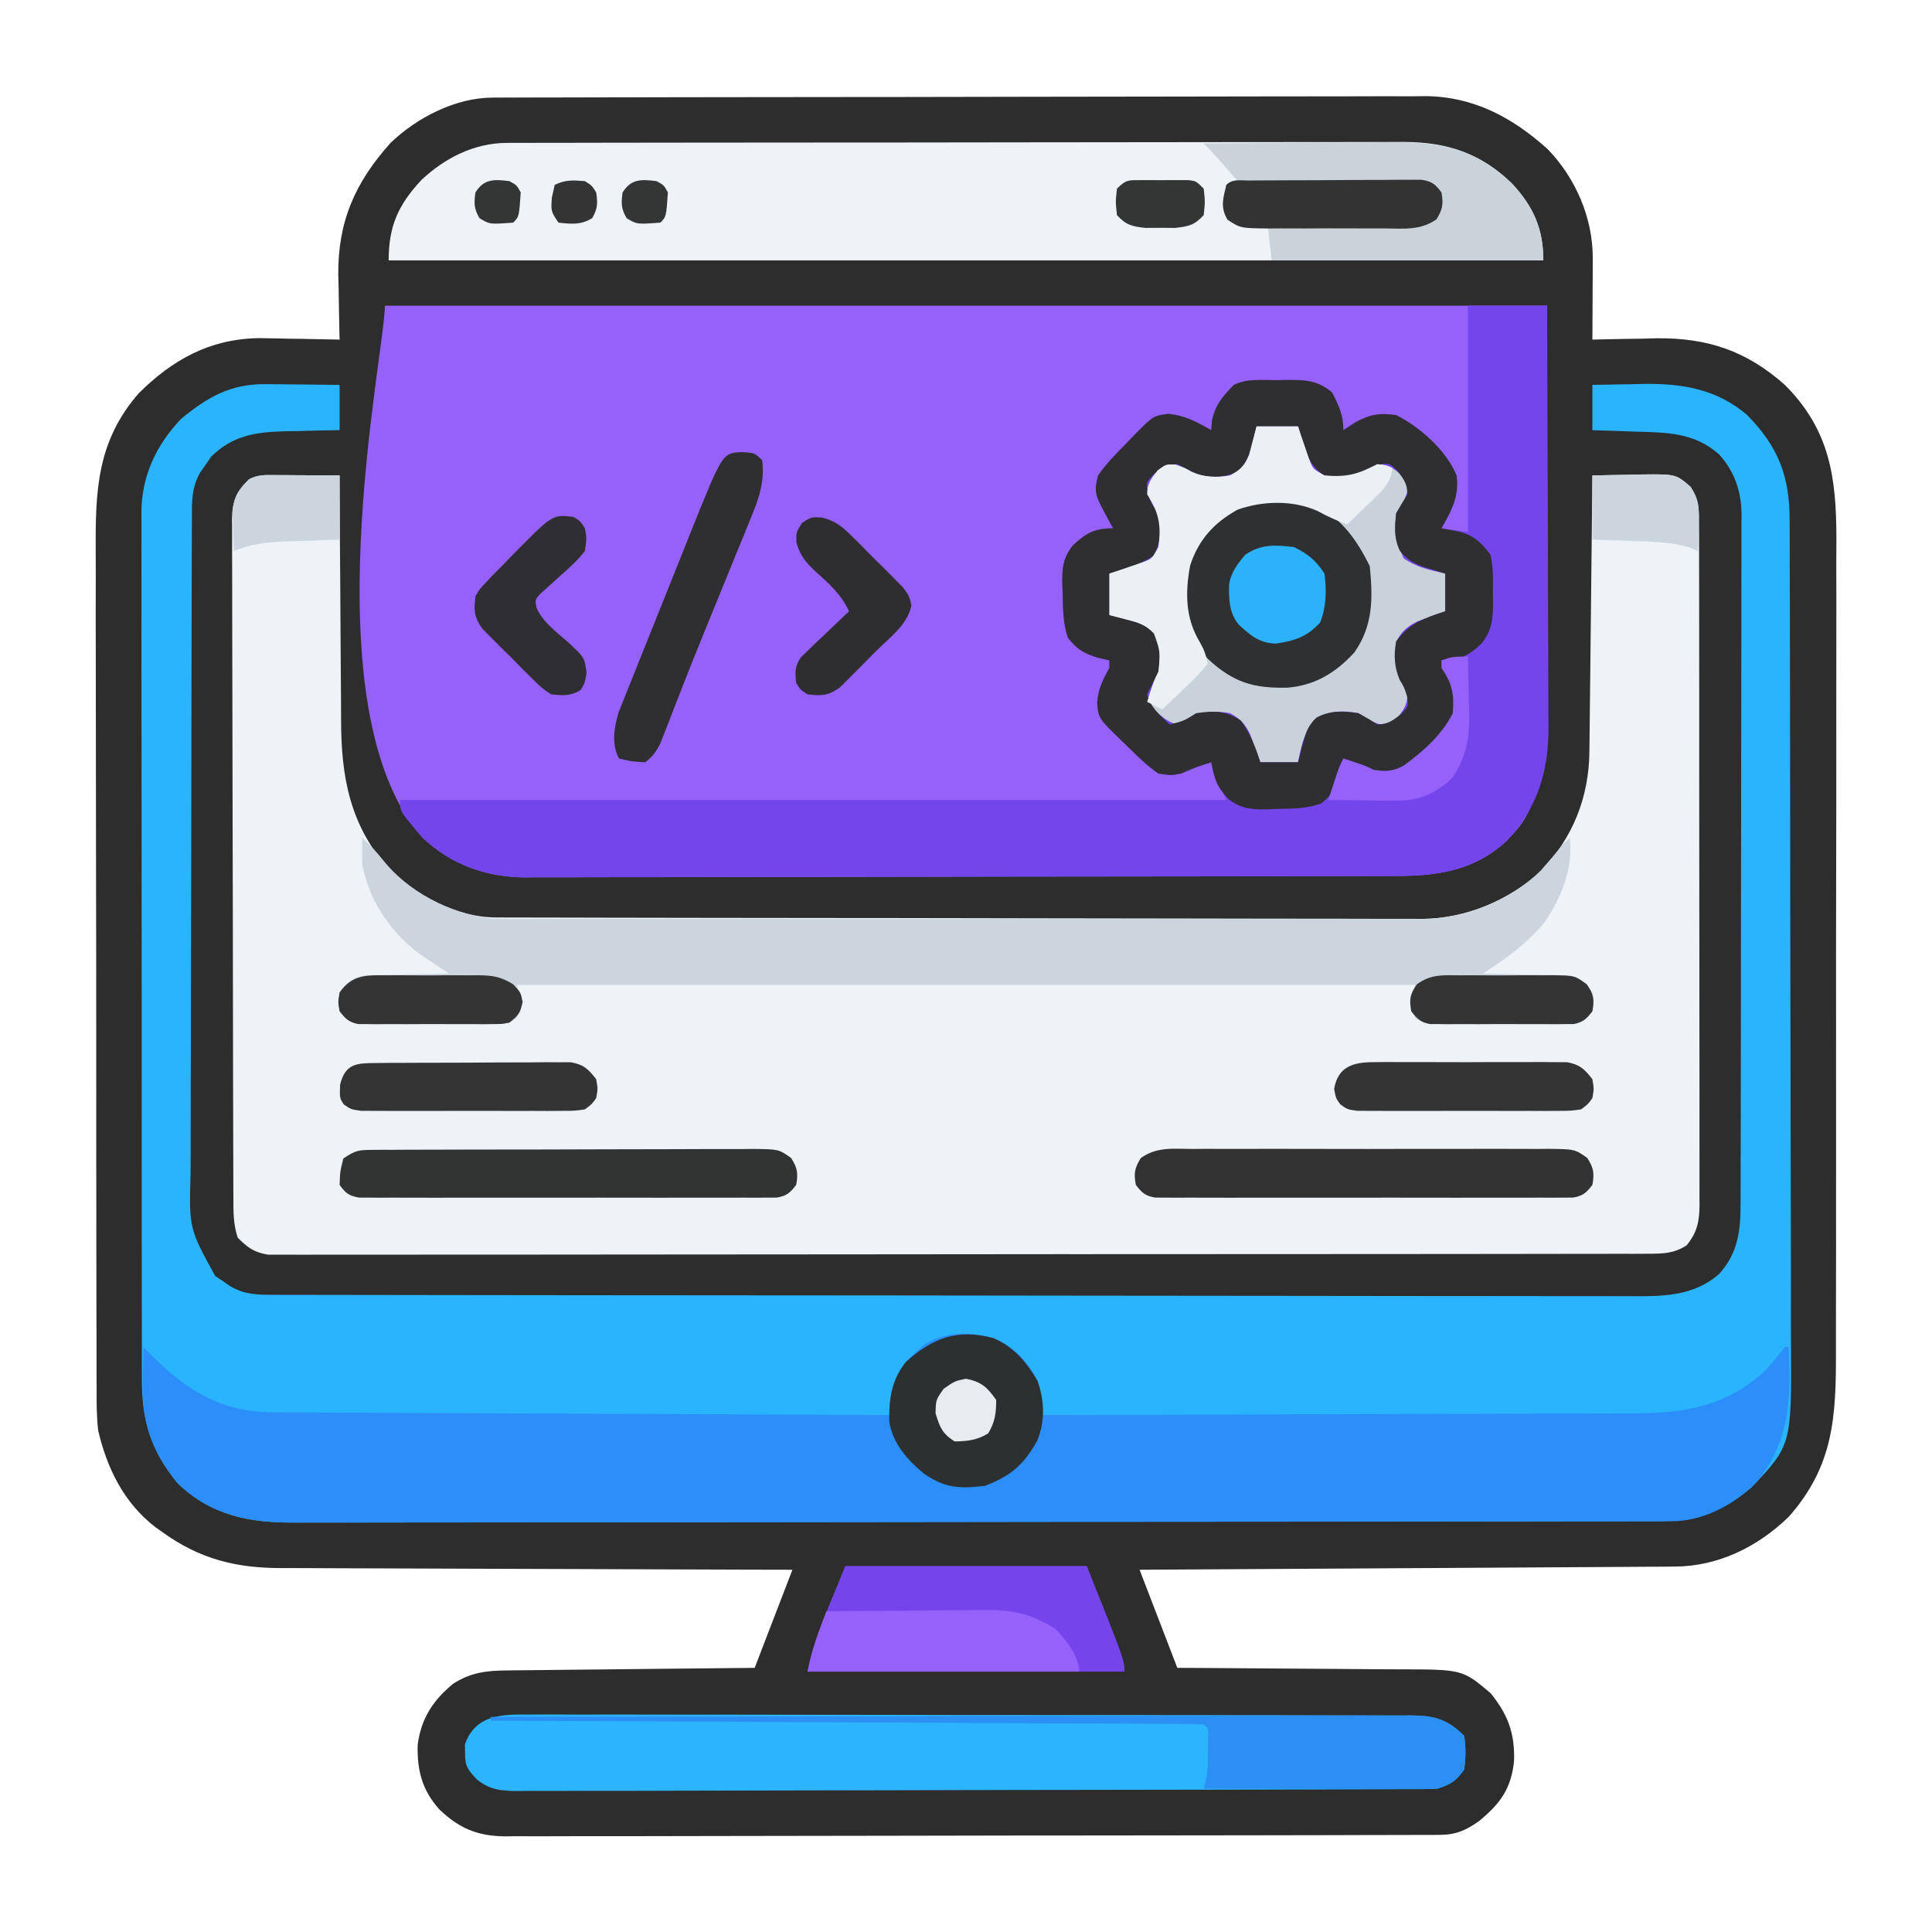 <?xml version="1.0" encoding="UTF-8"?>
<svg version="1.1" xmlns="http://www.w3.org/2000/svg" width="512" height="512">
<path d="M0 0 C0.907 -0.004 1.814 -0.009 2.748 -0.014 C4.237 -0.013 4.237 -0.013 5.756 -0.013 C7.342 -0.018 7.342 -0.018 8.96 -0.024 C12.515 -0.035 16.07 -0.039 19.625 -0.043 C22.169 -0.049 24.713 -0.056 27.258 -0.063 C34.902 -0.082 42.546 -0.093 50.19 -0.101 C53.792 -0.106 57.394 -0.111 60.997 -0.116 C72.976 -0.133 84.956 -0.148 96.936 -0.155 C100.044 -0.157 103.152 -0.159 106.26 -0.161 C107.032 -0.161 107.804 -0.162 108.6 -0.162 C121.105 -0.171 133.61 -0.196 146.115 -0.229 C158.963 -0.262 171.81 -0.28 184.657 -0.283 C191.867 -0.285 199.077 -0.294 206.286 -0.319 C213.072 -0.343 219.857 -0.347 226.643 -0.337 C229.129 -0.336 231.616 -0.342 234.103 -0.356 C237.506 -0.374 240.908 -0.367 244.312 -0.354 C245.288 -0.364 246.265 -0.375 247.272 -0.387 C260.013 -0.269 270.278 5.258 279.603 13.634 C287.095 21.381 291.624 31.938 291.576 42.65 C291.572 43.9 291.569 45.151 291.566 46.439 C291.558 47.741 291.549 49.043 291.541 50.384 C291.536 51.702 291.531 53.019 291.527 54.376 C291.515 57.629 291.499 60.882 291.478 64.134 C292.656 64.103 292.656 64.103 293.858 64.071 C297.481 63.987 301.104 63.935 304.728 63.884 C305.963 63.851 307.198 63.817 308.47 63.783 C322.013 63.64 332.308 67.106 342.478 76.134 C354.407 88.043 356.114 100.65 356.145 116.738 C356.133 119.07 356.121 121.403 356.109 123.736 C356.114 126.221 356.122 128.706 356.131 131.191 C356.147 137.214 356.141 143.236 356.123 149.259 C356.109 154.158 356.105 159.056 356.108 163.955 C356.109 164.654 356.109 165.354 356.11 166.075 C356.111 167.497 356.112 168.919 356.113 170.341 C356.121 182.886 356.105 195.431 356.075 207.976 C356.046 220.125 356.039 232.274 356.054 244.423 C356.071 257.682 356.075 270.94 356.058 284.2 C356.056 285.616 356.054 287.032 356.052 288.448 C356.051 289.144 356.05 289.841 356.049 290.558 C356.044 295.447 356.047 300.335 356.054 305.223 C356.062 311.812 356.049 318.4 356.022 324.989 C356.015 327.401 356.015 329.813 356.022 332.225 C356.068 349.492 355.467 362.63 343.478 376.134 C335.278 384.079 324.834 389.224 313.378 389.292 C311.502 389.307 311.502 389.307 309.588 389.322 C308.205 389.328 306.821 389.334 305.438 389.34 C303.979 389.349 302.521 389.359 301.062 389.37 C297.104 389.397 293.145 389.418 289.187 389.438 C285.05 389.459 280.912 389.487 276.775 389.514 C268.941 389.564 261.107 389.608 253.273 389.652 C244.354 389.701 235.435 389.756 226.517 389.811 C208.17 389.925 189.824 390.031 171.478 390.134 C174.778 398.714 178.078 407.294 181.478 416.134 C183.648 416.144 185.817 416.153 188.052 416.163 C195.241 416.196 202.429 416.252 209.618 416.318 C213.974 416.358 218.329 416.39 222.686 416.405 C226.894 416.42 231.102 416.455 235.31 416.503 C236.911 416.517 238.512 416.525 240.113 416.526 C257.049 416.544 257.049 416.544 264.501 422.845 C269.115 428.525 270.951 433.475 270.716 440.837 C269.959 448.134 267.107 452.055 261.513 456.689 C257.963 459.21 255.334 460.383 250.948 460.394 C249.585 460.405 249.585 460.405 248.194 460.416 C247.199 460.413 246.205 460.411 245.18 460.408 C244.121 460.414 243.061 460.419 241.97 460.424 C238.408 460.439 234.846 460.44 231.284 460.441 C228.735 460.448 226.185 460.457 223.636 460.466 C216.702 460.488 209.768 460.497 202.834 460.502 C198.504 460.505 194.173 460.511 189.843 460.519 C177.85 460.538 165.857 460.555 153.865 460.558 C152.713 460.558 152.713 460.558 151.539 460.558 C149.983 460.558 148.428 460.559 146.872 460.559 C145.714 460.559 145.714 460.559 144.532 460.56 C143.759 460.56 142.985 460.56 142.189 460.56 C129.662 460.564 117.136 460.591 104.609 460.628 C91.745 460.666 78.881 460.686 66.017 460.686 C58.795 460.687 51.574 460.695 44.353 460.724 C37.56 460.751 30.767 460.752 23.974 460.736 C21.481 460.735 18.988 460.741 16.495 460.757 C13.091 460.778 9.688 460.767 6.284 460.749 C5.298 460.762 4.313 460.775 3.297 460.789 C-3.981 460.7 -8.754 458.702 -14.046 453.692 C-18.671 448.575 -20.023 443.23 -19.831 436.501 C-18.926 429.563 -15.751 424.683 -10.401 420.326 C-5.735 417.367 -1.74 416.872 3.747 416.815 C4.46 416.805 5.172 416.795 5.907 416.785 C8.249 416.754 10.592 416.737 12.935 416.72 C14.565 416.701 16.194 416.682 17.824 416.661 C22.103 416.61 26.382 416.571 30.661 416.533 C35.032 416.493 39.402 416.442 43.773 416.392 C52.341 416.295 60.91 416.212 69.478 416.134 C72.778 407.554 76.078 398.974 79.478 390.134 C75.052 390.125 70.627 390.116 66.067 390.106 C51.43 390.072 36.794 390.017 22.158 389.95 C13.285 389.911 4.413 389.878 -4.46 389.863 C-12.197 389.85 -19.933 389.823 -27.67 389.78 C-31.763 389.757 -35.857 389.741 -39.95 389.742 C-43.81 389.743 -47.67 389.725 -51.53 389.693 C-52.94 389.685 -54.35 389.683 -55.759 389.688 C-67.906 389.731 -77.636 387.301 -87.522 380.134 C-88.116 379.717 -88.71 379.299 -89.323 378.869 C-97.668 372.43 -102.202 363.223 -104.522 353.134 C-104.913 349.541 -104.937 345.989 -104.916 342.376 C-104.922 341.34 -104.929 340.303 -104.935 339.235 C-104.951 335.786 -104.947 332.338 -104.942 328.889 C-104.949 326.406 -104.958 323.923 -104.968 321.44 C-104.987 315.411 -104.993 309.381 -104.991 303.352 C-104.99 298.447 -104.994 293.542 -105.001 288.637 C-105.003 287.221 -105.006 285.804 -105.008 284.388 C-105.009 283.682 -105.01 282.977 -105.011 282.251 C-105.03 268.933 -105.029 255.616 -105.022 242.299 C-105.016 230.138 -105.037 217.978 -105.07 205.817 C-105.104 193.307 -105.119 180.796 -105.114 168.285 C-105.112 161.271 -105.117 154.257 -105.142 147.243 C-105.166 140.644 -105.163 134.046 -105.142 127.448 C-105.139 125.033 -105.144 122.618 -105.158 120.203 C-105.247 104.153 -104.838 91.138 -93.815 78.419 C-84.799 69.434 -74.969 63.996 -62.104 63.744 C-59.514 63.77 -56.924 63.817 -54.334 63.884 C-52.988 63.904 -51.64 63.923 -50.293 63.939 C-47.036 63.986 -43.779 64.051 -40.522 64.134 C-40.543 63.344 -40.564 62.553 -40.585 61.738 C-40.669 58.1 -40.721 54.461 -40.772 50.822 C-40.805 49.578 -40.839 48.335 -40.874 47.054 C-41.022 32.887 -36.419 22.47 -27.022 12.009 C-20.068 5.284 -9.747 0.022 0 0 Z " fill="#2D2D2D" transform="translate(130.522,25.866)"/>
<path d="M0 0 C101.64 0 203.28 0 308 0 C308 130.309 308 130.309 297.371 141.754 C288.81 149.679 279.245 151.149 268.02 151.147 C266.5 151.153 266.5 151.153 264.949 151.158 C261.549 151.169 258.149 151.173 254.75 151.177 C252.313 151.183 249.877 151.19 247.441 151.197 C240.129 151.216 232.816 151.227 225.503 151.236 C222.055 151.24 218.608 151.245 215.161 151.251 C203.695 151.268 192.229 151.282 180.763 151.289 C177.789 151.291 174.816 151.293 171.843 151.295 C170.734 151.296 170.734 151.296 169.604 151.297 C157.638 151.305 145.673 151.33 133.708 151.363 C121.413 151.396 109.117 151.414 96.821 151.417 C89.922 151.419 83.023 151.428 76.124 151.453 C69.632 151.478 63.139 151.481 56.647 151.471 C54.268 151.47 51.889 151.477 49.51 151.49 C46.254 151.508 42.999 151.501 39.742 151.488 C38.809 151.499 37.875 151.51 36.914 151.521 C26.744 151.423 17.414 148.072 10 141 C-20.408 107.068 0 12.634 0 0 Z " fill="#9661F9" transform="translate(102,81)"/>
<path d="M0 0 C0.986 0.003 1.972 0.006 2.988 0.01 C4.021 0.018 5.053 0.027 6.117 0.035 C7.678 0.042 7.678 0.042 9.27 0.049 C11.844 0.061 14.418 0.077 16.992 0.098 C16.996 1.088 16.999 2.078 17.003 3.099 C17.04 12.47 17.098 21.84 17.176 31.211 C17.215 36.028 17.248 40.844 17.263 45.661 C17.278 50.317 17.313 54.972 17.36 59.627 C17.375 61.396 17.383 63.165 17.384 64.934 C17.398 79.879 19.669 92.645 29.922 104.289 C37.413 111.52 47.885 117.207 58.483 117.232 C59.383 117.236 60.283 117.241 61.21 117.245 C62.195 117.245 63.179 117.245 64.194 117.245 C65.243 117.249 66.292 117.252 67.373 117.256 C70.901 117.267 74.428 117.271 77.955 117.275 C80.48 117.281 83.004 117.288 85.529 117.295 C93.114 117.314 100.698 117.324 108.283 117.333 C111.857 117.338 115.432 117.343 119.006 117.348 C130.893 117.365 142.781 117.38 154.668 117.387 C157.752 117.389 160.835 117.391 163.919 117.393 C164.686 117.393 165.452 117.394 166.242 117.394 C178.65 117.403 191.058 117.428 203.466 117.46 C216.214 117.494 228.961 117.511 241.709 117.515 C248.863 117.517 256.017 117.526 263.171 117.551 C269.904 117.575 276.637 117.579 283.37 117.568 C285.837 117.568 288.305 117.574 290.772 117.588 C294.149 117.606 297.525 117.599 300.902 117.585 C301.871 117.596 302.84 117.607 303.838 117.619 C315.427 117.51 326.492 112.822 335.184 105.168 C343.76 96.283 348.103 85.4 348.198 73.208 C348.207 72.417 348.217 71.627 348.228 70.812 C348.259 68.204 348.284 65.596 348.309 62.988 C348.329 61.178 348.35 59.368 348.372 57.557 C348.427 52.796 348.476 48.035 348.524 43.274 C348.575 38.415 348.63 33.555 348.686 28.695 C348.793 19.163 348.895 9.63 348.992 0.098 C352.388 0.01 355.783 -0.043 359.18 -0.09 C360.139 -0.115 361.099 -0.14 362.088 -0.166 C371.087 -0.259 371.087 -0.259 374.992 3.098 C377.439 6.768 377.275 9.508 377.253 13.752 C377.257 14.539 377.261 15.326 377.264 16.137 C377.275 18.783 377.271 21.429 377.267 24.076 C377.271 25.969 377.276 27.863 377.282 29.757 C377.296 34.908 377.296 40.059 377.294 45.209 C377.293 49.506 377.298 53.803 377.302 58.1 C377.313 68.236 377.314 78.372 377.308 88.508 C377.302 98.971 377.314 109.433 377.335 119.896 C377.353 128.872 377.359 137.849 377.356 146.826 C377.354 152.19 377.357 157.554 377.371 162.918 C377.383 167.963 377.381 173.007 377.368 178.052 C377.366 179.904 377.368 181.756 377.377 183.609 C377.387 186.136 377.379 188.662 377.366 191.19 C377.374 191.924 377.381 192.658 377.389 193.415 C377.342 197.807 376.78 200.657 373.992 204.098 C370.576 206.327 367.681 206.35 363.657 206.355 C362.346 206.361 361.035 206.368 359.684 206.374 C358.226 206.372 356.767 206.368 355.308 206.365 C353.762 206.369 352.215 206.373 350.668 206.379 C346.411 206.391 342.155 206.391 337.898 206.388 C333.309 206.388 328.721 206.399 324.133 206.409 C315.141 206.425 306.15 206.431 297.158 206.432 C289.852 206.433 282.545 206.437 275.239 206.443 C254.537 206.461 233.834 206.47 213.131 206.469 C212.015 206.468 210.898 206.468 209.748 206.468 C208.63 206.468 207.512 206.468 206.36 206.468 C188.235 206.467 170.11 206.486 151.984 206.515 C133.385 206.543 114.786 206.557 96.187 206.555 C85.741 206.555 75.294 206.56 64.847 206.582 C55.954 206.6 47.061 206.604 38.168 206.591 C33.629 206.584 29.089 206.584 24.55 206.601 C20.397 206.617 16.244 206.614 12.091 206.597 C10.586 206.594 9.082 206.597 7.577 206.609 C5.536 206.623 3.494 206.61 1.453 206.595 C0.318 206.596 -0.817 206.596 -1.987 206.597 C-5.704 205.983 -7.364 204.739 -10.008 202.098 C-11.21 198.491 -11.156 195.198 -11.155 191.444 C-11.159 190.656 -11.162 189.869 -11.166 189.058 C-11.177 186.412 -11.181 183.766 -11.185 181.12 C-11.191 179.226 -11.198 177.332 -11.205 175.438 C-11.222 170.287 -11.233 165.137 -11.241 159.986 C-11.246 156.769 -11.252 153.553 -11.258 150.337 C-11.277 140.278 -11.292 130.219 -11.3 120.16 C-11.31 108.54 -11.336 96.92 -11.377 85.3 C-11.407 76.323 -11.422 67.346 -11.425 58.369 C-11.427 53.005 -11.436 47.641 -11.461 42.277 C-11.485 37.233 -11.489 32.188 -11.479 27.144 C-11.478 25.291 -11.484 23.439 -11.498 21.587 C-11.516 19.059 -11.509 16.533 -11.496 14.006 C-11.507 13.271 -11.517 12.537 -11.529 11.78 C-11.468 6.949 -10.441 4.488 -7.008 1.098 C-4.503 -0.155 -2.799 -0.016 0 0 Z " fill="#EDF3F7" transform="translate(73.008,125.902)"/>
<path d="M0 0 C1.731 0.01 1.731 0.01 3.496 0.02 C4.686 0.036 5.876 0.053 7.102 0.07 C8.315 0.079 9.528 0.088 10.777 0.098 C13.761 0.121 16.744 0.157 19.727 0.195 C19.727 4.155 19.727 8.115 19.727 12.195 C18.087 12.221 16.447 12.247 14.758 12.273 C12.581 12.33 10.404 12.387 8.227 12.445 C7.149 12.459 6.071 12.474 4.961 12.488 C-2.738 12.723 -8.715 13.677 -14.332 19.23 C-14.787 19.899 -15.242 20.569 -15.711 21.258 C-16.184 21.929 -16.657 22.601 -17.145 23.293 C-19.588 27.411 -19.422 31.345 -19.421 35.974 C-19.426 37.175 -19.426 37.175 -19.432 38.401 C-19.443 41.093 -19.447 43.785 -19.45 46.477 C-19.457 48.404 -19.463 50.33 -19.47 52.257 C-19.491 58.593 -19.502 64.929 -19.512 71.266 C-19.516 73.447 -19.52 75.628 -19.524 77.809 C-19.543 88.058 -19.557 98.307 -19.566 108.556 C-19.575 120.385 -19.602 132.213 -19.642 144.041 C-19.672 153.185 -19.687 162.328 -19.69 171.471 C-19.693 176.931 -19.702 182.392 -19.727 187.852 C-19.75 192.992 -19.754 198.131 -19.744 203.271 C-19.744 205.154 -19.75 207.037 -19.764 208.92 C-20.173 223.756 -20.173 223.756 -13.238 236.352 C-12.569 236.795 -11.9 237.238 -11.211 237.695 C-10.539 238.159 -9.868 238.623 -9.176 239.102 C-5.402 241.272 -2.279 241.323 1.99 241.33 C2.63 241.332 3.271 241.334 3.931 241.337 C6.092 241.343 8.254 241.343 10.415 241.342 C11.975 241.346 13.534 241.35 15.093 241.354 C19.391 241.364 23.688 241.367 27.985 241.37 C32.615 241.374 37.245 241.383 41.875 241.392 C53.062 241.412 64.25 241.422 75.438 241.431 C80.704 241.435 85.971 241.441 91.238 241.446 C108.743 241.463 126.248 241.477 143.753 241.485 C148.297 241.487 152.841 241.489 157.385 241.49 C158.514 241.491 159.644 241.491 160.807 241.492 C179.104 241.5 197.402 241.526 215.699 241.558 C234.479 241.591 253.258 241.609 272.038 241.612 C282.585 241.615 293.131 241.623 303.677 241.649 C312.659 241.67 321.64 241.679 330.622 241.669 C335.204 241.664 339.786 241.666 344.369 241.686 C348.566 241.703 352.763 241.702 356.96 241.687 C358.476 241.684 359.993 241.689 361.509 241.701 C370.149 241.764 378.455 241.81 385.299 235.819 C390.349 230.276 391.024 224.251 390.994 217.049 C391.001 215.843 391.001 215.843 391.008 214.613 C391.02 211.927 391.019 209.242 391.017 206.557 C391.023 204.628 391.03 202.7 391.037 200.771 C391.055 195.537 391.06 190.304 391.061 185.07 C391.062 181.799 391.067 178.529 391.072 175.258 C391.091 163.843 391.099 152.429 391.097 141.015 C391.096 130.38 391.117 119.745 391.149 109.11 C391.175 99.975 391.186 90.839 391.184 81.703 C391.184 76.249 391.189 70.795 391.211 65.341 C391.23 60.211 391.23 55.082 391.216 49.951 C391.213 48.071 391.218 46.191 391.23 44.311 C391.246 41.739 391.236 39.168 391.221 36.596 C391.236 35.487 391.236 35.487 391.252 34.356 C391.173 28.365 389.404 23.177 385.35 18.662 C378.708 12.714 371.296 12.82 362.852 12.57 C361.782 12.532 360.712 12.493 359.609 12.453 C356.982 12.359 354.354 12.276 351.727 12.195 C351.727 8.235 351.727 4.275 351.727 0.195 C355.331 0.113 358.934 0.054 362.539 0.008 C364.046 -0.03 364.046 -0.03 365.584 -0.068 C375.796 -0.167 384.698 1.361 392.652 8.102 C401.056 16.584 404.031 24.53 404.001 36.251 C404.006 37.261 404.011 38.27 404.017 39.31 C404.032 42.69 404.032 46.071 404.033 49.452 C404.041 51.876 404.049 54.301 404.058 56.726 C404.08 63.313 404.089 69.9 404.094 76.487 C404.097 80.604 404.104 84.721 404.111 88.838 C404.131 100.25 404.147 111.661 404.15 123.072 C404.15 123.802 404.15 124.531 404.15 125.283 C404.151 126.762 404.151 128.242 404.152 129.721 C404.152 130.455 404.152 131.189 404.152 131.946 C404.152 133.048 404.152 133.048 404.153 134.173 C404.156 146.076 404.183 157.979 404.221 169.882 C404.259 182.118 404.278 194.354 404.278 206.59 C404.279 213.454 404.287 220.318 404.316 227.181 C404.344 233.641 404.345 240.1 404.329 246.56 C404.327 248.926 404.334 251.291 404.35 253.656 C404.524 281.177 404.524 281.177 393.824 292.441 C386.695 298.402 379.481 301.315 370.296 301.33 C369.65 301.332 369.003 301.334 368.337 301.337 C366.162 301.343 363.986 301.343 361.811 301.342 C360.239 301.346 358.667 301.35 357.095 301.354 C352.768 301.364 348.441 301.367 344.113 301.37 C339.449 301.374 334.785 301.383 330.121 301.392 C318.854 301.412 307.587 301.422 296.319 301.431 C291.014 301.435 285.708 301.441 280.403 301.446 C262.767 301.463 245.132 301.477 227.496 301.485 C222.92 301.487 218.343 301.489 213.766 301.49 C212.629 301.491 211.491 301.491 210.319 301.492 C191.89 301.5 173.461 301.526 155.032 301.558 C136.113 301.591 117.194 301.609 98.275 301.612 C87.652 301.615 77.029 301.623 66.406 301.649 C57.36 301.67 48.313 301.679 39.267 301.669 C34.652 301.664 30.037 301.666 25.422 301.686 C21.194 301.703 16.966 301.702 12.738 301.687 C11.212 301.684 9.686 301.689 8.159 301.701 C-3.993 301.789 -14.262 299.935 -23.273 291.195 C-30.178 282.756 -32.73 274.617 -32.661 263.879 C-32.669 262.359 -32.669 262.359 -32.677 260.808 C-32.692 257.427 -32.685 254.046 -32.677 250.664 C-32.683 248.234 -32.69 245.805 -32.698 243.375 C-32.714 237.468 -32.716 231.561 -32.711 225.654 C-32.707 220.851 -32.708 216.048 -32.714 211.246 C-32.715 210.561 -32.715 209.876 -32.716 209.171 C-32.718 207.78 -32.719 206.389 -32.721 204.998 C-32.734 191.966 -32.729 178.934 -32.718 165.903 C-32.708 153.991 -32.721 142.08 -32.744 130.169 C-32.769 117.925 -32.778 105.681 -32.772 93.437 C-32.768 86.568 -32.771 79.7 -32.788 72.831 C-32.804 66.372 -32.8 59.913 -32.781 53.454 C-32.777 51.086 -32.78 48.718 -32.791 46.35 C-32.804 43.112 -32.792 39.876 -32.775 36.639 C-32.784 35.706 -32.794 34.772 -32.804 33.811 C-32.697 24.267 -28.864 16.094 -22.273 9.195 C-15.358 3.473 -9.161 -0.091 0 0 Z " fill="#2BB4FE" transform="translate(70.273,101.805)"/>
<path d="M0 0 C6.93 0 13.86 0 21 0 C21.07 15.604 21.123 31.207 21.155 46.811 C21.171 54.057 21.192 61.303 21.226 68.549 C21.256 74.868 21.276 81.187 21.282 87.506 C21.286 90.849 21.297 94.191 21.317 97.534 C21.339 101.275 21.342 105.016 21.341 108.757 C21.357 110.401 21.357 110.401 21.373 112.077 C21.327 123.71 18.368 133.143 10.371 141.754 C1.81 149.679 -7.755 151.149 -18.98 151.147 C-20.5 151.153 -20.5 151.153 -22.051 151.158 C-25.451 151.169 -28.851 151.173 -32.25 151.177 C-34.687 151.183 -37.123 151.19 -39.559 151.197 C-46.871 151.216 -54.184 151.227 -61.497 151.236 C-64.945 151.24 -68.392 151.245 -71.839 151.251 C-83.305 151.268 -94.771 151.282 -106.237 151.289 C-109.211 151.291 -112.184 151.293 -115.157 151.295 C-116.266 151.296 -116.266 151.296 -117.396 151.297 C-129.362 151.305 -141.327 151.33 -153.292 151.363 C-165.587 151.396 -177.883 151.414 -190.179 151.417 C-197.078 151.419 -203.977 151.428 -210.876 151.453 C-217.368 151.478 -223.861 151.481 -230.353 151.471 C-232.732 151.47 -235.111 151.477 -237.49 151.49 C-240.746 151.508 -244.001 151.501 -247.258 151.488 C-248.191 151.499 -249.125 151.51 -250.086 151.521 C-260.238 151.423 -269.61 148.084 -277 141 C-283 134.113 -283 134.113 -283 131 C-210.73 131 -138.46 131 -64 131 C-64.99 129.02 -65.98 127.04 -67 125 C-67.688 122.625 -67.688 122.625 -68 121 C-72.08 122.302 -72.08 122.302 -76 124 C-78.625 124.5 -78.625 124.5 -82 124 C-84.966 121.972 -87.454 119.526 -90 117 C-91.005 116.033 -91.005 116.033 -92.031 115.047 C-97.878 109.344 -97.878 109.344 -98.25 105.25 C-97.964 101.531 -96.771 99.247 -95 96 C-95 95.34 -95 94.68 -95 94 C-96.073 93.752 -97.145 93.505 -98.25 93.25 C-102.037 91.988 -103.572 91.082 -106 88 C-107.326 84.023 -107.302 80.353 -107.375 76.188 C-107.431 74.995 -107.431 74.995 -107.488 73.779 C-107.551 69.578 -107.334 66.848 -104.641 63.512 C-101.168 60.209 -98.777 59 -94 59 C-94.433 58.238 -94.433 58.238 -94.875 57.461 C-99.072 49.679 -99.072 49.679 -98 45 C-95.942 42.053 -93.528 39.547 -91 37 C-90.355 36.33 -89.711 35.659 -89.047 34.969 C-83.386 29.165 -83.386 29.165 -79.375 28.688 C-74.964 29.096 -71.808 30.835 -68 33 C-67.938 32.134 -67.876 31.267 -67.812 30.375 C-66.758 25.994 -65.092 24.243 -62 21 C-58.504 19.252 -54.54 19.773 -50.688 19.75 C-49.832 19.729 -48.977 19.709 -48.096 19.688 C-43.272 19.658 -39.844 19.739 -36 23 C-34.172 26.53 -33 29.011 -33 33 C-31.989 32.34 -30.979 31.68 -29.938 31 C-26.135 28.854 -23.403 28.36 -19 29 C-12.669 32.233 -5.753 38.294 -3 45 C-2.24 50.572 -4.325 54.294 -7 59 C-4.69 59.33 -2.38 59.66 0 60 C0 40.2 0 20.4 0 0 Z " fill="#7545EC" transform="translate(389,81)"/>
<path d="M0 0 C4.289 2.515 7.629 5.963 9.688 10.5 C9.918 12.046 10.104 13.6 10.258 15.156 C10.341 15.968 10.423 16.781 10.508 17.619 C10.568 18.24 10.627 18.86 10.688 19.5 C32.776 19.463 54.864 19.403 76.953 19.316 C87.209 19.276 97.466 19.244 107.723 19.229 C116.667 19.216 125.61 19.189 134.554 19.145 C139.286 19.123 144.018 19.107 148.75 19.108 C153.212 19.109 157.674 19.091 162.136 19.059 C163.766 19.05 165.396 19.049 167.026 19.054 C180.783 19.095 192.347 17.333 202.688 7.5 C204.459 5.559 206.069 3.574 207.688 1.5 C208.018 1.5 208.347 1.5 208.688 1.5 C209.32 14.931 209.194 25.789 200.562 36.875 C194.94 42.794 186.986 47.267 178.753 47.629 C177.599 47.631 176.446 47.632 175.257 47.634 C174.611 47.637 173.964 47.639 173.298 47.641 C171.123 47.648 168.947 47.648 166.772 47.647 C165.2 47.65 163.628 47.654 162.056 47.658 C157.729 47.668 153.401 47.672 149.074 47.675 C144.41 47.679 139.746 47.688 135.082 47.697 C123.815 47.717 112.548 47.727 101.28 47.736 C95.975 47.74 90.669 47.745 85.364 47.751 C67.728 47.768 50.093 47.782 32.457 47.789 C27.881 47.791 23.304 47.793 18.727 47.795 C17.59 47.796 16.452 47.796 15.28 47.797 C-3.149 47.805 -21.578 47.83 -40.007 47.863 C-58.926 47.896 -77.845 47.914 -96.764 47.917 C-107.387 47.919 -118.01 47.928 -128.633 47.953 C-137.679 47.975 -146.726 47.983 -155.772 47.974 C-160.387 47.969 -165.002 47.971 -169.617 47.99 C-173.845 48.008 -178.073 48.007 -182.301 47.991 C-183.827 47.989 -185.353 47.993 -186.88 48.005 C-199.032 48.094 -209.301 46.24 -218.312 37.5 C-225.175 29.113 -227.822 21.24 -227.5 10.5 C-227.486 9.63 -227.473 8.76 -227.459 7.863 C-227.424 5.742 -227.37 3.621 -227.312 1.5 C-226.556 2.262 -225.799 3.024 -225.02 3.809 C-215.695 13.08 -206.589 18.718 -192.979 18.778 C-192.275 18.784 -191.57 18.79 -190.845 18.796 C-188.503 18.813 -186.162 18.816 -183.821 18.819 C-182.135 18.828 -180.449 18.838 -178.763 18.849 C-174.2 18.877 -169.636 18.892 -165.073 18.905 C-160.299 18.92 -155.525 18.947 -150.751 18.973 C-141.717 19.019 -132.682 19.056 -123.648 19.089 C-113.36 19.128 -103.072 19.177 -92.785 19.227 C-71.627 19.331 -50.47 19.42 -29.312 19.5 C-29.224 18.569 -29.224 18.569 -29.135 17.619 C-29.052 16.806 -28.97 15.993 -28.885 15.156 C-28.806 14.349 -28.727 13.543 -28.645 12.712 C-27.895 7.719 -24.404 4.351 -20.746 1.113 C-14.686 -3.049 -6.604 -2.834 0 0 Z " fill="#2B8EF9" transform="translate(265.312,355.5)"/>
<path d="M0 0 C0.872 -0.004 1.744 -0.008 2.643 -0.012 C3.596 -0.011 4.55 -0.01 5.532 -0.009 C6.549 -0.012 7.565 -0.015 8.613 -0.018 C12.029 -0.027 15.446 -0.028 18.863 -0.03 C21.309 -0.034 23.754 -0.039 26.2 -0.045 C32.853 -0.058 39.507 -0.064 46.16 -0.069 C50.317 -0.072 54.474 -0.076 58.631 -0.08 C70.147 -0.092 81.664 -0.103 93.181 -0.106 C94.286 -0.106 94.286 -0.106 95.414 -0.107 C96.153 -0.107 96.891 -0.107 97.653 -0.107 C99.149 -0.108 100.646 -0.108 102.143 -0.109 C103.257 -0.109 103.257 -0.109 104.393 -0.109 C116.413 -0.113 128.433 -0.131 140.453 -0.154 C152.803 -0.178 165.154 -0.19 177.504 -0.192 C184.434 -0.192 191.364 -0.198 198.294 -0.216 C204.817 -0.233 211.34 -0.235 217.863 -0.226 C220.253 -0.225 222.643 -0.23 225.033 -0.24 C228.305 -0.252 231.576 -0.246 234.847 -0.236 C236.254 -0.248 236.254 -0.248 237.69 -0.26 C249.242 -0.175 258.006 2.719 266.318 10.76 C272 16.868 274.634 22.784 274.634 31.131 C173.654 31.131 72.674 31.131 -31.366 31.131 C-31.366 22.051 -28.845 16.449 -22.678 9.819 C-16.425 3.957 -8.647 0.014 0 0 Z " fill="#EDF3F7" transform="translate(134.366,37.869)"/>
<path d="M0 0 C1.863 1.791 3.665 3.568 5.25 5.613 C11.967 14.219 22.891 19.879 33.695 21.373 C36.485 21.51 39.25 21.534 42.043 21.508 C43.099 21.514 44.154 21.52 45.241 21.527 C48.747 21.543 52.252 21.53 55.758 21.518 C58.283 21.523 60.809 21.53 63.335 21.539 C69.464 21.555 75.594 21.553 81.724 21.541 C86.709 21.532 91.693 21.531 96.678 21.535 C97.745 21.536 97.745 21.536 98.834 21.537 C100.279 21.538 101.725 21.54 103.17 21.541 C116.702 21.552 130.234 21.539 143.766 21.518 C155.359 21.5 166.952 21.503 178.545 21.521 C192.031 21.543 205.516 21.551 219.002 21.539 C220.442 21.538 221.882 21.537 223.322 21.535 C224.384 21.534 224.384 21.534 225.468 21.533 C230.443 21.53 235.418 21.536 240.393 21.545 C247.097 21.558 253.801 21.549 260.505 21.526 C262.962 21.52 265.418 21.522 267.874 21.531 C271.235 21.542 274.595 21.528 277.957 21.508 C279.403 21.521 279.403 21.521 280.879 21.535 C292.334 21.404 304.135 16.826 312.332 8.684 C314.28 6.497 316.149 4.268 318 2 C318.66 1.34 319.32 0.68 320 0 C320.958 8.238 317.697 16.191 312.98 22.852 C308.252 28.333 303.064 32.122 297 36 C297.736 36.009 298.473 36.019 299.231 36.028 C302.572 36.082 305.91 36.166 309.25 36.25 C310.988 36.271 310.988 36.271 312.762 36.293 C314.434 36.341 314.434 36.341 316.141 36.391 C317.167 36.412 318.193 36.433 319.251 36.454 C322.668 37.133 323.876 38.287 326 41 C326.438 43.562 326.438 43.562 326 46 C324.453 47.986 323.562 48.889 321.065 49.381 C319.969 49.385 319.969 49.385 318.852 49.388 C317.605 49.402 317.605 49.402 316.333 49.417 C315.44 49.411 314.546 49.405 313.625 49.398 C312.244 49.403 312.244 49.403 310.834 49.407 C308.888 49.409 306.941 49.404 304.994 49.391 C302.011 49.375 299.03 49.391 296.047 49.41 C294.156 49.408 292.266 49.404 290.375 49.398 C289.481 49.405 288.587 49.411 287.667 49.417 C286.836 49.407 286.005 49.398 285.148 49.388 C284.418 49.386 283.688 49.383 282.935 49.381 C281 49 281 49 279.178 47.913 C278 46 278 46 279 39 C200.46 39 121.92 39 41 39 C41.495 42.465 41.495 42.465 42 46 C40.822 47.913 40.822 47.913 39 49 C37.065 49.381 37.065 49.381 34.852 49.388 C33.605 49.402 33.605 49.402 32.333 49.417 C31.44 49.411 30.546 49.405 29.625 49.398 C28.244 49.403 28.244 49.403 26.834 49.407 C24.888 49.409 22.941 49.404 20.994 49.391 C18.011 49.375 15.03 49.391 12.047 49.41 C10.156 49.408 8.266 49.404 6.375 49.398 C5.481 49.405 4.587 49.411 3.667 49.417 C2.42 49.403 2.42 49.403 1.148 49.388 C0.418 49.386 -0.312 49.383 -1.065 49.381 C-3.562 48.889 -4.453 47.986 -6 46 C-6.438 43.562 -6.438 43.562 -6 41 C-3.876 38.287 -2.668 37.133 0.749 36.454 C1.775 36.433 2.802 36.412 3.859 36.391 C4.974 36.358 6.089 36.326 7.238 36.293 C8.977 36.272 8.977 36.272 10.75 36.25 C11.924 36.22 13.099 36.191 14.309 36.16 C17.206 36.089 20.102 36.037 23 36 C22.393 35.603 21.786 35.206 21.161 34.797 C20.359 34.269 19.557 33.74 18.73 33.195 C17.938 32.675 17.145 32.154 16.329 31.618 C8.033 25.855 1.835 17.102 0 7 C-0.039 4.667 -0.045 2.333 0 0 Z " fill="#CCD4DD" transform="translate(96,222)"/>
<path d="M0 0 C1.027 -0.006 2.053 -0.013 3.111 -0.019 C6.55 -0.035 9.987 -0.014 13.426 0.006 C15.892 0.003 18.357 -0.003 20.823 -0.011 C26.824 -0.023 32.824 -0.013 38.825 0.009 C45.814 0.033 52.803 0.031 59.791 0.028 C72.261 0.025 84.73 0.045 97.2 0.079 C109.299 0.113 121.398 0.127 133.497 0.12 C146.674 0.114 159.852 0.116 173.029 0.136 C173.726 0.137 174.423 0.138 175.141 0.139 C176.541 0.141 177.94 0.143 179.34 0.145 C184.211 0.152 189.082 0.153 193.954 0.151 C200.509 0.15 207.065 0.165 213.621 0.191 C216.029 0.198 218.438 0.2 220.847 0.197 C224.129 0.193 227.411 0.208 230.693 0.227 C232.13 0.219 232.13 0.219 233.596 0.211 C239.763 0.274 243.302 1.14 247.783 5.621 C248.288 8.659 248.233 11.578 247.783 14.621 C245.585 17.654 244.334 18.438 240.783 19.621 C239.361 19.715 237.936 19.754 236.511 19.758 C235.634 19.764 234.758 19.769 233.854 19.774 C232.891 19.774 231.927 19.775 230.934 19.775 C229.911 19.78 228.887 19.784 227.833 19.789 C224.388 19.802 220.942 19.808 217.497 19.814 C215.033 19.822 212.57 19.83 210.106 19.839 C202.702 19.863 195.298 19.878 187.894 19.891 C185.803 19.895 183.712 19.899 181.621 19.903 C168.637 19.928 155.653 19.95 142.669 19.963 C139.662 19.966 136.655 19.969 133.648 19.972 C132.9 19.972 132.153 19.973 131.383 19.974 C119.272 19.986 107.161 20.02 95.051 20.061 C82.618 20.104 70.186 20.127 57.753 20.133 C50.772 20.136 43.791 20.148 36.81 20.181 C30.245 20.212 23.679 20.217 17.114 20.205 C14.702 20.205 12.291 20.213 9.879 20.231 C6.59 20.254 3.303 20.245 0.013 20.229 C-0.944 20.243 -1.901 20.257 -2.887 20.272 C-7.291 20.219 -10.291 20.034 -13.806 17.226 C-16.262 14.573 -17.042 13.662 -16.967 10.121 C-16.982 9.389 -16.998 8.657 -17.014 7.903 C-14.246 -0.021 -7.14 -0.094 0 0 Z " fill="#2CB4FE" transform="translate(140.217,454.379)"/>
<path d="M0 0 C3.63 0 7.26 0 11 0 C11.254 0.771 11.508 1.542 11.77 2.336 C12.114 3.339 12.458 4.342 12.812 5.375 C13.149 6.373 13.485 7.37 13.832 8.398 C14.851 11.285 14.851 11.285 18 13 C23.875 13.482 26.738 12.751 32 10 C34.922 10.086 35.966 10.974 38.312 12.75 C40 15 40 15 39.875 17.562 C39 20 39 20 37 23 C36.494 29.35 36.494 29.35 39 35 C42.687 37.458 45.697 38.012 50 39 C50 42.3 50 45.6 50 49 C49.313 49.242 48.626 49.485 47.918 49.734 C47.017 50.07 46.116 50.405 45.188 50.75 C44.294 51.075 43.401 51.4 42.48 51.734 C39.691 53.158 38.543 54.295 37 57 C36.43 62.89 37.245 65.73 40 71 C39.914 73.922 39.026 74.966 37.25 77.312 C35 79 35 79 32.438 78.875 C30 78 30 78 27 76 C22.354 75.173 18.998 75.321 15.062 78 C12.508 81.716 11.823 84.587 11 89 C7.7 89 4.4 89 1 89 C0.758 88.313 0.515 87.626 0.266 86.918 C-0.237 85.566 -0.237 85.566 -0.75 84.188 C-1.075 83.294 -1.4 82.401 -1.734 81.48 C-3.164 78.678 -4.269 77.533 -7 76 C-12.607 74.977 -16.24 76.008 -21 79 C-24.49 78.048 -26.577 75.596 -29 73 C-27.125 67.25 -27.125 67.25 -26 65 C-25.495 59.696 -25.495 59.696 -27.191 54.852 C-29.415 52.575 -31.127 52.045 -34.188 51.25 C-36.57 50.631 -36.57 50.631 -39 50 C-39 46.37 -39 42.74 -39 39 C-38.229 38.746 -37.458 38.492 -36.664 38.23 C-35.661 37.886 -34.658 37.542 -33.625 37.188 C-32.627 36.851 -31.63 36.515 -30.602 36.168 C-27.715 35.149 -27.715 35.149 -26 32 C-25.192 26.394 -25.886 22.739 -29 18 C-28.912 15.112 -28.003 14.004 -26.25 11.688 C-24 10 -24 10 -21.5 10.125 C-19 11 -19 11 -17.188 12.062 C-13.901 13.471 -10.515 13.638 -7 13 C-4.243 11.46 -3.189 10.448 -1.953 7.52 C-1.721 6.626 -1.489 5.733 -1.25 4.812 C-0.838 3.224 -0.425 1.636 0 0 Z " fill="#C9D1DA" transform="translate(333,113)"/>
<path d="M0 0 C1.283 -0.031 1.283 -0.031 2.592 -0.062 C7.415 -0.092 10.844 -0.011 14.688 3.25 C16.516 6.78 17.688 9.261 17.688 13.25 C18.698 12.59 19.709 11.93 20.75 11.25 C24.552 9.104 27.284 8.61 31.688 9.25 C38.019 12.483 44.934 18.544 47.688 25.25 C48.447 30.822 46.363 34.544 43.688 39.25 C45.513 39.59 45.513 39.59 47.375 39.938 C51.765 40.756 54.025 42.685 56.688 46.25 C57.413 49.581 57.387 52.79 57.312 56.188 C57.332 57.069 57.351 57.95 57.371 58.857 C57.338 63.234 57.116 66.314 54.312 69.793 C50.837 73.046 48.434 74.25 43.688 74.25 C44.347 75.261 45.008 76.271 45.688 77.312 C47.841 81.17 48.47 83.788 47.688 88.25 C44.25 94.585 38.171 101.008 31.688 104.25 C26.076 104.918 22.423 102.942 17.688 100.25 C17.316 102.106 17.316 102.106 16.938 104 C15.996 107.772 14.861 109.846 11.688 112.25 C7.711 113.576 4.041 113.552 -0.125 113.625 C-1.317 113.681 -1.317 113.681 -2.533 113.738 C-6.688 113.8 -9.47 113.587 -12.801 110.965 C-15.977 107.532 -16.437 105.715 -17.312 101.25 C-21.392 102.552 -21.392 102.552 -25.312 104.25 C-27.938 104.75 -27.938 104.75 -31.312 104.25 C-34.279 102.222 -36.767 99.776 -39.312 97.25 C-39.983 96.605 -40.653 95.961 -41.344 95.297 C-47.19 89.594 -47.19 89.594 -47.562 85.5 C-47.276 81.781 -46.084 79.497 -44.312 76.25 C-44.312 75.59 -44.312 74.93 -44.312 74.25 C-45.921 73.879 -45.921 73.879 -47.562 73.5 C-51.349 72.238 -52.885 71.332 -55.312 68.25 C-56.638 64.273 -56.614 60.603 -56.688 56.438 C-56.725 55.643 -56.762 54.848 -56.801 54.029 C-56.863 49.828 -56.647 47.098 -53.953 43.762 C-50.48 40.459 -48.09 39.25 -43.312 39.25 C-43.746 38.488 -43.746 38.488 -44.188 37.711 C-48.385 29.929 -48.385 29.929 -47.312 25.25 C-45.255 22.303 -42.84 19.797 -40.312 17.25 C-39.668 16.58 -39.023 15.909 -38.359 15.219 C-32.698 9.415 -32.698 9.415 -28.688 8.938 C-24.276 9.346 -21.12 11.085 -17.312 13.25 C-17.22 11.951 -17.22 11.951 -17.125 10.625 C-16.07 6.244 -14.405 4.493 -11.312 1.25 C-7.816 -0.498 -3.852 0.023 0 0 Z M-5.312 12.25 C-5.931 14.632 -5.931 14.632 -6.562 17.062 C-7.36 20.133 -7.881 21.834 -10.18 24.051 C-13.454 25.892 -16.693 25.802 -20.312 25.25 C-22.328 24.281 -24.331 23.286 -26.312 22.25 C-29.234 22.336 -30.278 23.224 -32.625 25 C-34.592 27.124 -34.592 27.124 -34.188 29.812 C-33.349 32.456 -33.349 32.456 -31.312 35.25 C-30.661 39.362 -30.569 43.021 -32.75 46.625 C-36.428 48.958 -40.135 50.021 -44.312 51.25 C-44.312 54.88 -44.312 58.51 -44.312 62.25 C-41.93 62.869 -41.93 62.869 -39.5 63.5 C-36.43 64.297 -34.728 64.819 -32.512 67.117 C-30.672 70.389 -30.754 73.633 -31.312 77.25 C-32.312 79.25 -33.312 81.25 -34.312 83.25 C-33.386 86.751 -30.914 88.822 -28.312 91.25 C-24.517 90.282 -24.517 90.282 -21.312 88.25 C-16.674 87.579 -13.345 87.532 -9.438 90.25 C-6.889 93.848 -5.662 97.061 -4.312 101.25 C-1.012 101.25 2.288 101.25 5.688 101.25 C6.1 99.662 6.513 98.074 6.938 96.438 C7.729 93.392 8.262 91.669 10.52 89.449 C14.145 87.444 17.657 87.679 21.688 88.25 C24.5 89.812 24.5 89.812 26.688 91.25 C29.575 91.162 30.683 90.253 33 88.5 C34.961 86.384 34.961 86.384 34.562 83.75 C33.795 81.3 33.795 81.3 32.625 79.438 C31.177 76.058 31.012 72.817 31.688 69.25 C35.139 64.396 39.218 63.011 44.688 61.25 C44.688 57.95 44.688 54.65 44.688 51.25 C43.264 50.817 41.841 50.384 40.375 49.938 C37.013 48.914 34.958 47.968 32.688 45.25 C31.097 42.07 31.28 38.713 31.688 35.25 C32.648 33.56 33.641 31.888 34.688 30.25 C34.6 27.362 33.691 26.254 31.938 23.938 C29.822 21.976 29.822 21.976 27.188 22.375 C24.738 23.142 24.738 23.142 22.875 24.312 C19.495 25.761 16.303 25.824 12.688 25.25 C8.006 22.34 7.167 17.28 5.688 12.25 C2.058 12.25 -1.573 12.25 -5.312 12.25 Z " fill="#2F2E30" transform="translate(338.312,100.75)"/>
<path d="M0 0 C7.763 -0.07 15.527 -0.123 23.29 -0.155 C26.896 -0.171 30.502 -0.192 34.108 -0.226 C37.597 -0.259 41.085 -0.277 44.573 -0.285 C46.533 -0.293 48.493 -0.316 50.453 -0.34 C63.141 -0.342 72.465 1.71 81.684 10.629 C87.366 16.737 90 22.653 90 31 C66.24 31 42.48 31 18 31 C17.67 28.03 17.34 25.06 17 22 C15.762 22.082 14.525 22.165 13.25 22.25 C10.179 22.234 9.143 22.087 6.438 20.438 C4.419 17.015 5.129 14.773 6 11 C6.99 10.67 7.98 10.34 9 10 C7.876 8.708 6.751 7.416 5.625 6.125 C4.999 5.406 4.372 4.686 3.727 3.945 C2.526 2.592 1.279 1.279 0 0 Z " fill="#CAD2DA" transform="translate(319,38)"/>
<path d="M0 0 C21.12 0 42.24 0 64 0 C74 25 74 25 74 28 C46.28 28 18.56 28 -10 28 C-8.056 18.282 -3.611 9.229 0 0 Z " fill="#7545EB" transform="translate(224,415)"/>
<path d="M0 0 C6.847 3.703 10.605 9.124 14.023 15.961 C14.857 24.398 14.969 31.702 9.941 38.867 C5.021 44.238 -0.447 47.566 -7.711 48.199 C-16.787 48.423 -22.128 46.81 -28.789 40.648 C-34.361 34.619 -35.492 28.93 -35.262 20.895 C-34.507 13.126 -31.187 7.43 -25.18 2.48 C-17.752 -2.504 -8.361 -2.919 0 0 Z " fill="#2F3031" transform="translate(348.977,134.039)"/>
<path d="M0 0 C31.891 -0.068 63.782 -0.122 95.672 -0.153 C99.436 -0.157 103.2 -0.161 106.964 -0.165 C108.088 -0.166 108.088 -0.166 109.235 -0.167 C121.372 -0.18 133.51 -0.204 145.647 -0.231 C158.099 -0.26 170.551 -0.276 183.002 -0.282 C190.687 -0.286 198.372 -0.299 206.057 -0.324 C211.947 -0.341 217.838 -0.343 223.728 -0.339 C226.146 -0.34 228.564 -0.346 230.983 -0.358 C234.279 -0.372 237.574 -0.369 240.87 -0.361 C242.313 -0.374 242.313 -0.374 243.785 -0.387 C249.971 -0.345 253.504 0.504 258 5 C258.504 8.038 258.449 10.957 258 14 C255.802 17.032 254.55 17.817 251 19 C248.991 19.089 246.979 19.118 244.968 19.114 C243.727 19.113 242.486 19.113 241.207 19.113 C239.853 19.108 238.499 19.103 237.145 19.098 C235.759 19.096 234.373 19.094 232.987 19.093 C229.343 19.09 225.698 19.08 222.053 19.069 C218.333 19.058 214.613 19.054 210.893 19.049 C203.595 19.038 196.298 19.021 189 19 C189.162 18.401 189.325 17.803 189.492 17.186 C190.149 14.36 190.132 11.712 190.125 8.812 C190.128 7.746 190.13 6.68 190.133 5.582 C190.293 3.069 190.293 3.069 189 2 C186.559 1.89 184.146 1.845 181.705 1.842 C180.932 1.837 180.159 1.832 179.363 1.827 C176.754 1.811 174.146 1.803 171.537 1.795 C169.675 1.785 167.812 1.775 165.95 1.765 C160.878 1.738 155.806 1.717 150.734 1.697 C145.44 1.675 140.145 1.647 134.851 1.621 C124.817 1.571 114.784 1.526 104.751 1.483 C93.331 1.433 81.912 1.378 70.492 1.323 C46.995 1.209 23.498 1.102 0 1 C0 0.67 0 0.34 0 0 Z " fill="#2B8FF4" transform="translate(130,455)"/>
<path d="M0 0 C0.949 -0.009 1.898 -0.017 2.876 -0.026 C3.916 -0.025 4.955 -0.024 6.026 -0.023 C7.123 -0.03 8.219 -0.037 9.348 -0.043 C12.981 -0.062 16.614 -0.066 20.247 -0.069 C22.767 -0.075 25.287 -0.082 27.806 -0.089 C33.091 -0.101 38.376 -0.104 43.662 -0.103 C49.77 -0.102 55.878 -0.123 61.986 -0.155 C67.863 -0.184 73.74 -0.191 79.617 -0.19 C82.117 -0.192 84.618 -0.201 87.118 -0.217 C90.611 -0.236 94.103 -0.23 97.597 -0.218 C98.634 -0.23 99.672 -0.241 100.741 -0.252 C107.728 -0.191 107.728 -0.191 111.023 2.138 C112.711 4.794 112.931 6.177 112.376 9.267 C110.763 11.398 109.879 12.179 107.219 12.645 C106.378 12.646 105.537 12.647 104.67 12.648 C103.702 12.657 102.735 12.665 101.738 12.674 C100.148 12.665 100.148 12.665 98.527 12.656 C97.409 12.661 96.292 12.666 95.141 12.672 C91.438 12.685 87.735 12.676 84.032 12.666 C81.466 12.668 78.899 12.671 76.332 12.675 C70.948 12.679 65.565 12.673 60.181 12.659 C53.956 12.642 47.731 12.648 41.506 12.664 C35.519 12.679 29.532 12.678 23.545 12.669 C20.996 12.667 18.448 12.669 15.899 12.676 C12.341 12.684 8.784 12.672 5.226 12.656 C4.166 12.662 3.106 12.668 2.014 12.674 C0.563 12.661 0.563 12.661 -0.917 12.648 C-2.179 12.647 -2.179 12.647 -3.467 12.645 C-6.149 12.175 -7.063 11.48 -8.624 9.267 C-8.499 5.705 -8.499 5.705 -7.624 2.267 C-4.44 0.145 -3.648 0.015 0 0 Z " fill="#323333" transform="translate(98.624,304.733)"/>
<path d="M0 0 C1.644 -0.011 1.644 -0.011 3.322 -0.021 C6.95 -0.039 10.577 -0.027 14.205 -0.014 C16.723 -0.016 19.241 -0.02 21.76 -0.025 C27.039 -0.031 32.318 -0.023 37.597 -0.004 C43.698 0.018 49.798 0.011 55.899 -0.011 C61.772 -0.032 67.644 -0.029 73.516 -0.018 C76.014 -0.015 78.511 -0.018 81.009 -0.028 C84.497 -0.038 87.984 -0.022 91.473 0 C92.509 -0.008 93.545 -0.016 94.612 -0.025 C101.587 0.058 101.587 0.058 104.882 2.39 C106.572 5.045 106.791 6.427 106.236 9.518 C104.623 11.648 103.739 12.43 101.08 12.895 C100.238 12.896 99.397 12.897 98.53 12.899 C97.562 12.907 96.595 12.915 95.598 12.924 C94.009 12.915 94.009 12.915 92.387 12.906 C91.269 12.911 90.152 12.916 89.001 12.922 C85.298 12.935 81.596 12.926 77.893 12.916 C75.326 12.918 72.759 12.921 70.192 12.925 C64.808 12.929 59.425 12.923 54.042 12.909 C47.816 12.892 41.591 12.898 35.366 12.914 C29.379 12.929 23.392 12.928 17.405 12.919 C14.857 12.917 12.308 12.919 9.759 12.926 C6.201 12.934 2.644 12.923 -0.914 12.906 C-1.974 12.912 -3.034 12.918 -4.126 12.924 C-5.577 12.911 -5.577 12.911 -7.057 12.899 C-8.319 12.897 -8.319 12.897 -9.607 12.895 C-12.267 12.43 -13.15 11.648 -14.764 9.518 C-15.318 6.427 -15.099 5.045 -13.409 2.39 C-9.217 -0.577 -5.015 -0.039 0 0 Z " fill="#323233" transform="translate(315.764,304.482)"/>
<path d="M0 0 C3.63 0 7.26 0 11 0 C11.254 0.771 11.508 1.542 11.77 2.336 C12.114 3.339 12.458 4.342 12.812 5.375 C13.149 6.373 13.485 7.37 13.832 8.398 C14.851 11.285 14.851 11.285 18 13 C23.875 13.482 26.738 12.751 32 10 C34.375 10.312 34.375 10.312 36 11 C35.587 15.449 32.495 17.841 29.438 20.75 C28.917 21.257 28.397 21.763 27.861 22.285 C26.581 23.53 25.291 24.766 24 26 C21.253 24.95 18.716 23.842 16.141 22.41 C9.637 19.49 1.66 19.709 -5.023 22.066 C-11.236 25.49 -15.427 30.077 -17.602 36.883 C-18.962 44.109 -18.857 50.933 -14.973 57.281 C-13.858 59.25 -13.304 60.752 -13 63 C-14.919 65.29 -16.763 67.233 -18.938 69.25 C-19.514 69.804 -20.091 70.359 -20.686 70.93 C-22.113 72.298 -23.555 73.651 -25 75 C-26.32 74.34 -27.64 73.68 -29 73 C-27.125 67.25 -27.125 67.25 -26 65 C-25.495 59.696 -25.495 59.696 -27.191 54.852 C-29.415 52.575 -31.127 52.045 -34.188 51.25 C-36.57 50.631 -36.57 50.631 -39 50 C-39 46.37 -39 42.74 -39 39 C-38.229 38.746 -37.458 38.492 -36.664 38.23 C-35.661 37.886 -34.658 37.542 -33.625 37.188 C-32.627 36.851 -31.63 36.515 -30.602 36.168 C-27.715 35.149 -27.715 35.149 -26 32 C-25.192 26.394 -25.886 22.739 -29 18 C-28.912 15.112 -28.003 14.004 -26.25 11.688 C-24 10 -24 10 -21.5 10.125 C-19 11 -19 11 -17.188 12.062 C-13.901 13.471 -10.515 13.638 -7 13 C-4.243 11.46 -3.189 10.448 -1.953 7.52 C-1.721 6.626 -1.489 5.733 -1.25 4.812 C-0.838 3.224 -0.425 1.636 0 0 Z " fill="#EAF0F4" transform="translate(333,113)"/>
<path d="M0 0 C5.444 2.39 8.709 6.335 11.707 11.387 C13.487 16.727 13.725 21.838 11.613 27.125 C8.013 33.589 4.641 36.477 -2.23 39.137 C-8.982 39.955 -12.833 39.792 -18.469 35.883 C-22.839 32.298 -26.789 27.833 -27.629 22.09 C-27.725 16.028 -27.079 11.271 -23.293 6.387 C-16.209 -0.04 -9.584 -2.563 0 0 Z " fill="#2D3031" transform="translate(263.293,354.613)"/>
<path d="M0 0 C7.135 -0.076 14.27 -0.129 21.405 -0.165 C23.831 -0.18 26.257 -0.2 28.682 -0.226 C32.175 -0.263 35.667 -0.28 39.16 -0.293 C40.24 -0.308 41.319 -0.324 42.431 -0.34 C49.821 -0.342 54.392 0.734 60.688 4.688 C63.355 7.355 67 11.973 67 16 C43.24 16 19.48 16 -5 16 C-4.222 12.109 -3.311 8.866 -1.938 5.188 C-1.575 4.212 -1.213 3.236 -0.84 2.23 C-0.424 1.126 -0.424 1.126 0 0 Z " fill="#9661FA" transform="translate(219,427)"/>
<path d="M0 0 C3.562 0.188 3.562 0.188 5.562 2.188 C6.288 8.471 4.34 13.163 1.977 18.836 C1.417 20.22 1.417 20.22 0.847 21.631 C-0.362 24.613 -1.587 27.588 -2.812 30.562 C-3.644 32.602 -4.474 34.642 -5.303 36.683 C-6.934 40.695 -8.57 44.705 -10.21 48.713 C-12.095 53.331 -13.941 57.963 -15.754 62.609 C-16.437 64.353 -16.437 64.353 -17.133 66.131 C-17.937 68.192 -18.737 70.254 -19.531 72.318 C-19.88 73.206 -20.23 74.093 -20.59 75.008 C-20.879 75.753 -21.167 76.498 -21.465 77.266 C-22.552 79.413 -23.521 80.728 -25.438 82.188 C-29.062 82 -29.062 82 -32.438 81.188 C-34.405 77.253 -33.706 73.112 -32.515 69.008 C-31.867 67.389 -31.867 67.389 -31.206 65.737 C-30.969 65.134 -30.731 64.531 -30.487 63.91 C-29.706 61.937 -28.908 59.97 -28.109 58.004 C-27.558 56.621 -27.007 55.238 -26.457 53.854 C-25.304 50.96 -24.143 48.07 -22.976 45.182 C-21.488 41.501 -20.014 37.814 -18.545 34.124 C-17.133 30.582 -15.715 27.043 -14.297 23.504 C-14.031 22.838 -13.765 22.173 -13.49 21.487 C-4.992 0.272 -4.992 0.272 0 0 Z " fill="#2F2E31" transform="translate(196.438,119.812)"/>
<path d="M0 0 C1.188 -0.013 2.376 -0.025 3.6 -0.038 C4.879 -0.03 6.159 -0.022 7.477 -0.014 C8.793 -0.017 10.11 -0.021 11.466 -0.025 C14.251 -0.031 17.034 -0.023 19.818 -0.004 C23.383 0.019 26.947 0.006 30.511 -0.018 C33.916 -0.036 37.321 -0.024 40.727 -0.014 C42.645 -0.026 42.645 -0.026 44.603 -0.038 C46.385 -0.019 46.385 -0.019 48.203 0 C49.248 0.003 50.293 0.006 51.37 0.01 C54.795 0.646 55.984 1.802 58.102 4.518 C58.539 7.08 58.539 7.08 58.102 9.518 C56.948 11.146 56.948 11.146 55.102 12.518 C52.407 12.899 52.407 12.899 49.117 12.906 C47.886 12.915 46.654 12.925 45.386 12.934 C44.041 12.929 42.696 12.923 41.352 12.916 C39.973 12.918 38.594 12.921 37.216 12.925 C34.327 12.929 31.439 12.923 28.551 12.909 C24.848 12.892 21.146 12.901 17.444 12.919 C14.597 12.93 11.751 12.927 8.905 12.919 C7.54 12.917 6.174 12.919 4.809 12.926 C2.901 12.934 0.994 12.92 -0.914 12.906 C-2.543 12.902 -2.543 12.902 -4.204 12.899 C-6.898 12.518 -6.898 12.518 -8.745 11.146 C-9.898 9.518 -9.898 9.518 -10.336 7.08 C-9.339 1.243 -5.387 0.016 0 0 Z " fill="#343434" transform="translate(363.898,281.482)"/>
<path d="M0 0 C1.188 -0.013 2.376 -0.026 3.6 -0.039 C4.885 -0.041 6.169 -0.043 7.492 -0.045 C8.81 -0.052 10.128 -0.059 11.486 -0.066 C14.276 -0.078 17.066 -0.081 19.856 -0.08 C23.429 -0.08 27.001 -0.107 30.573 -0.142 C33.984 -0.169 37.394 -0.168 40.805 -0.17 C42.087 -0.185 43.37 -0.199 44.691 -0.214 C45.882 -0.208 47.073 -0.202 48.301 -0.195 C49.349 -0.198 50.397 -0.201 51.476 -0.204 C54.914 0.417 56.095 1.567 58.215 4.291 C58.653 6.853 58.653 6.853 58.215 9.291 C57.062 10.919 57.062 10.919 55.215 12.291 C52.521 12.671 52.521 12.671 49.231 12.679 C47.999 12.688 46.768 12.698 45.499 12.707 C44.155 12.702 42.81 12.696 41.465 12.689 C40.087 12.691 38.708 12.694 37.329 12.698 C34.441 12.702 31.553 12.696 28.664 12.682 C24.962 12.665 21.26 12.674 17.557 12.692 C14.711 12.703 11.865 12.7 9.018 12.692 C7.653 12.69 6.288 12.692 4.923 12.699 C3.015 12.707 1.107 12.693 -0.801 12.679 C-2.429 12.675 -2.429 12.675 -4.091 12.671 C-6.785 12.291 -6.785 12.291 -8.667 10.989 C-9.785 9.291 -9.785 9.291 -9.66 5.728 C-8.215 0.051 -5.263 0.038 0 0 Z " fill="#343434" transform="translate(99.785,281.709)"/>
<path d="M0 0 C1.812 1.125 1.812 1.125 3 3 C3.484 5.703 3.484 5.703 3 9 C1.098 11.52 -1.202 13.54 -3.562 15.625 C-4.804 16.73 -6.035 17.847 -7.254 18.977 C-7.804 19.462 -8.354 19.948 -8.92 20.448 C-10.217 21.962 -10.217 21.962 -9.842 24.014 C-8.188 27.915 -4.348 30.623 -1.217 33.402 C2.901 37.268 2.901 37.268 3.441 41.266 C3 44 3 44 1.875 45.875 C-0.896 47.537 -2.811 47.33 -6 47 C-8.517 45.259 -8.517 45.259 -10.961 42.836 C-11.844 41.961 -12.727 41.085 -13.637 40.184 C-14.992 38.793 -14.992 38.793 -16.375 37.375 C-17.302 36.471 -18.229 35.568 -19.184 34.637 C-20.059 33.754 -20.934 32.871 -21.836 31.961 C-23.035 30.751 -23.035 30.751 -24.259 29.517 C-26.399 26.423 -26.435 24.689 -26 21 C-24.855 19.051 -24.855 19.051 -23.188 17.312 C-22.557 16.646 -21.927 15.98 -21.277 15.293 C-20.15 14.158 -20.15 14.158 -19 13 C-18.064 12.038 -17.127 11.076 -16.191 10.113 C-5.581 -0.698 -5.581 -0.698 0 0 Z " fill="#2F2E32" transform="translate(152,137)"/>
<path d="M0 0 C3.766 1.033 5.36 2.424 8.119 5.163 C9.443 6.478 9.443 6.478 10.794 7.819 C11.698 8.742 12.602 9.665 13.533 10.616 C14.46 11.524 15.386 12.431 16.341 13.366 C17.654 14.689 17.654 14.689 18.994 16.038 C19.793 16.843 20.593 17.649 21.417 18.479 C23.158 20.866 23.158 20.866 23.692 23.35 C22.613 28.43 18.105 31.688 14.515 35.216 C13.039 36.673 11.594 38.157 10.15 39.646 C9.222 40.57 8.294 41.495 7.337 42.448 C6.489 43.296 5.641 44.144 4.767 45.018 C1.614 47.251 -0.057 47.341 -3.842 46.866 C-5.717 45.679 -5.717 45.679 -6.842 43.866 C-7.159 40.973 -7.239 39.439 -5.557 37.013 C-4.677 36.173 -4.677 36.173 -3.78 35.315 C-3.148 34.7 -2.517 34.084 -1.866 33.45 C-1.198 32.824 -0.53 32.199 0.158 31.554 C1.159 30.586 1.159 30.586 2.181 29.599 C3.829 28.009 5.488 26.433 7.158 24.866 C5.075 20.307 1.725 17.408 -1.942 14.108 C-4.475 11.706 -5.79 10.045 -6.78 6.667 C-6.842 3.866 -6.842 3.866 -5.28 1.429 C-2.842 -0.134 -2.842 -0.134 0 0 Z " fill="#2E2D30" transform="translate(217.842,137.134)"/>
<path d="M0 0 C1.577 -0.014 1.577 -0.014 3.186 -0.029 C4.903 -0.035 4.903 -0.035 6.655 -0.042 C7.823 -0.048 8.991 -0.053 10.194 -0.059 C12.67 -0.069 15.147 -0.075 17.624 -0.079 C21.421 -0.089 25.217 -0.12 29.014 -0.151 C31.415 -0.158 33.816 -0.163 36.217 -0.167 C37.928 -0.186 37.928 -0.186 39.674 -0.204 C40.732 -0.201 41.789 -0.198 42.879 -0.195 C43.811 -0.199 44.743 -0.203 45.703 -0.206 C48.515 0.23 49.397 0.895 51.069 3.161 C51.621 6.237 51.399 7.633 49.741 10.288 C45.444 13.3 41.003 12.731 35.881 12.692 C34.787 12.696 33.692 12.7 32.564 12.704 C30.251 12.707 27.938 12.699 25.625 12.683 C22.082 12.661 18.541 12.682 14.999 12.708 C12.751 12.705 10.504 12.7 8.256 12.692 C7.196 12.7 6.135 12.709 5.043 12.717 C-2.235 12.624 -2.235 12.624 -5.642 10.358 C-7.567 7.078 -6.811 4.749 -5.931 1.161 C-4.27 -0.5 -2.285 0.017 0 0 Z " fill="#333334" transform="translate(330.931,47.839)"/>
<path d="M0 0 C0.873 -0.004 1.745 -0.008 2.645 -0.012 C4.487 -0.014 6.329 -0.007 8.172 0.01 C10.99 0.031 13.806 0.01 16.625 -0.016 C18.417 -0.013 20.208 -0.008 22 0 C22.842 -0.008 23.684 -0.016 24.551 -0.025 C30.374 0.069 30.374 0.069 33.535 2.404 C35.359 5.053 35.566 6.379 35 9.531 C33.453 11.517 32.562 12.421 30.065 12.912 C28.969 12.916 28.969 12.916 27.852 12.919 C26.605 12.934 26.605 12.934 25.333 12.948 C24.44 12.942 23.546 12.936 22.625 12.93 C21.244 12.934 21.244 12.934 19.834 12.938 C17.888 12.94 15.941 12.935 13.994 12.922 C11.011 12.906 8.03 12.922 5.047 12.941 C3.156 12.939 1.266 12.936 -0.625 12.93 C-1.519 12.936 -2.413 12.942 -3.333 12.948 C-4.164 12.939 -4.995 12.929 -5.852 12.919 C-6.582 12.917 -7.312 12.915 -8.065 12.912 C-10.562 12.421 -11.453 11.517 -13 9.531 C-13.566 6.379 -13.359 5.053 -11.535 2.404 C-7.802 -0.354 -4.531 -0.044 0 0 Z " fill="#343434" transform="translate(387,258.469)"/>
<path d="M0 0 C1.272 -0.006 1.272 -0.006 2.57 -0.012 C4.361 -0.014 6.152 -0.007 7.944 0.01 C10.679 0.031 13.411 0.01 16.146 -0.016 C17.889 -0.013 19.632 -0.008 21.375 0 C22.19 -0.008 23.004 -0.016 23.844 -0.025 C27.819 0.041 29.819 0.262 33.278 2.404 C35.254 4.531 35.254 4.531 35.754 7.094 C35.165 9.963 34.519 10.733 32.254 12.531 C30.319 12.912 30.319 12.912 28.105 12.919 C26.859 12.934 26.859 12.934 25.587 12.948 C24.694 12.942 23.8 12.936 22.879 12.93 C21.498 12.934 21.498 12.934 20.088 12.938 C18.142 12.94 16.195 12.935 14.248 12.922 C11.265 12.906 8.284 12.922 5.301 12.941 C3.41 12.939 1.52 12.936 -0.371 12.93 C-1.265 12.936 -2.159 12.942 -3.08 12.948 C-3.911 12.939 -4.742 12.929 -5.598 12.919 C-6.328 12.917 -7.058 12.915 -7.811 12.912 C-10.308 12.421 -11.199 11.517 -12.746 9.531 C-13.184 7.094 -13.184 7.094 -12.746 4.531 C-9.397 -0.279 -5.413 -0.054 0 0 Z " fill="#343434" transform="translate(102.746,258.469)"/>
<path d="M0 0 C3.855 1.997 5.598 3.397 8 7 C8.588 11.502 8.503 15.687 6.875 19.938 C3.397 23.763 0.125 24.839 -4.938 25.562 C-9.249 25.413 -11.565 23.454 -14.652 20.605 C-17.274 17.483 -17.333 14.021 -17.289 10.066 C-16.816 6.685 -15.144 4.573 -13 2 C-8.747 -0.835 -4.993 -0.645 0 0 Z " fill="#2CB2FB" transform="translate(343,145)"/>
<path d="M0 0 C3.396 -0.081 6.791 -0.141 10.188 -0.188 C11.147 -0.213 12.107 -0.238 13.096 -0.264 C22.095 -0.357 22.095 -0.357 26 3 C28.491 6.737 28.207 8.745 28.125 13.188 C28.107 14.46 28.089 15.732 28.07 17.043 C28.047 18.019 28.024 18.995 28 20 C27.245 19.683 26.489 19.366 25.711 19.039 C20.682 17.631 15.824 17.536 10.625 17.375 C9.603 17.336 8.581 17.298 7.527 17.258 C5.019 17.164 2.509 17.081 0 17 C0 11.39 0 5.78 0 0 Z " fill="#CCD4DD" transform="translate(422,126)"/>
<path d="M0 0 C0.986 0.003 1.972 0.006 2.988 0.01 C4.021 0.018 5.053 0.027 6.117 0.035 C7.678 0.042 7.678 0.042 9.27 0.049 C11.844 0.061 14.418 0.079 16.992 0.098 C16.992 5.708 16.992 11.318 16.992 17.098 C14.714 17.171 14.714 17.171 12.391 17.246 C10.383 17.321 8.375 17.397 6.367 17.473 C4.869 17.519 4.869 17.519 3.34 17.566 C-1.785 17.77 -6.211 18.084 -11.008 20.098 C-11.116 17.87 -11.194 15.64 -11.258 13.41 C-11.304 12.169 -11.351 10.927 -11.398 9.648 C-10.945 5.528 -9.905 3.99 -7.008 1.098 C-4.503 -0.155 -2.799 -0.016 0 0 Z " fill="#CCD4DD" transform="translate(73.008,125.902)"/>
<path d="M0 0 C0.117 3.833 0.188 7.666 0.25 11.5 C0.3 13.116 0.3 13.116 0.352 14.766 C0.436 21.702 -0.263 26.11 -4 32 C-8.627 36.508 -13.099 38.267 -19.52 38.195 C-21.052 38.186 -21.052 38.186 -22.615 38.176 C-23.67 38.159 -24.725 38.142 -25.812 38.125 C-26.887 38.116 -27.961 38.107 -29.068 38.098 C-31.712 38.074 -34.356 38.041 -37 38 C-36.523 36.541 -36.043 35.083 -35.562 33.625 C-35.162 32.407 -35.162 32.407 -34.754 31.164 C-34 29 -34 29 -33 27 C-27.25 28.875 -27.25 28.875 -25 30 C-21.908 30.515 -19.807 30.45 -17.039 28.906 C-11.923 25.221 -6.857 20.715 -4 15 C-3.616 9.906 -4.121 7.199 -7 3 C-7 2.34 -7 1.68 -7 1 C-4 0 -4 0 0 0 Z " fill="#9561F8" transform="translate(389,174)"/>
<path d="M0 0 C0.842 -0.003 1.684 -0.005 2.551 -0.008 C3.871 0.004 3.871 0.004 5.219 0.016 C6.099 0.008 6.98 0 7.887 -0.008 C8.728 -0.005 9.57 -0.003 10.438 0 C11.597 0.003 11.597 0.003 12.779 0.007 C14.719 0.266 14.719 0.266 16.719 2.266 C17.094 5.703 17.094 5.703 16.719 9.266 C14.29 11.92 12.793 12.257 9.188 12.664 C7.223 12.652 7.223 12.652 5.219 12.641 C3.909 12.648 2.599 12.656 1.25 12.664 C-2.356 12.257 -3.853 11.92 -6.281 9.266 C-6.656 5.703 -6.656 5.703 -6.281 2.266 C-3.873 -0.143 -3.288 0.01 0 0 Z " fill="#343535" transform="translate(302.281,47.734)"/>
<path d="M0 0 C4.113 0.857 5.597 2.202 8 5.625 C8 9.146 7.694 11.468 5.875 14.5 C2.896 16.287 0.447 16.565 -3 16.625 C-6.303 14.539 -6.91 12.917 -8.062 9.188 C-8 5.625 -8 5.625 -5.938 2.688 C-3 0.625 -3 0.625 0 0 Z " fill="#E6ECF0" transform="translate(256,365.375)"/>
<path d="M0 0 C1.938 1.062 1.938 1.062 3 3 C2.556 9.444 2.556 9.444 1 11 C-5.245 11.463 -5.245 11.463 -7.938 9.812 C-9.387 7.34 -9.423 5.821 -9 3 C-6.735 -0.649 -4.032 -0.504 0 0 Z " fill="#343535" transform="translate(174,48)"/>
<path d="M0 0 C1.875 1.188 1.875 1.188 3 3 C3.423 5.821 3.387 7.34 1.938 9.812 C-1.085 11.665 -3.549 11.376 -7 11 C-9 8 -9 8 -8.75 4.375 C-8.502 3.261 -8.255 2.147 -8 1 C-5.201 -0.399 -3.095 -0.253 0 0 Z " fill="#343434" transform="translate(155,48)"/>
<path d="M0 0 C1.938 1.062 1.938 1.062 3 3 C2.556 9.444 2.556 9.444 1 11 C-5.245 11.463 -5.245 11.463 -7.938 9.812 C-9.387 7.34 -9.423 5.821 -9 3 C-6.735 -0.649 -4.032 -0.504 0 0 Z " fill="#343535" transform="translate(135,48)"/>
</svg>
